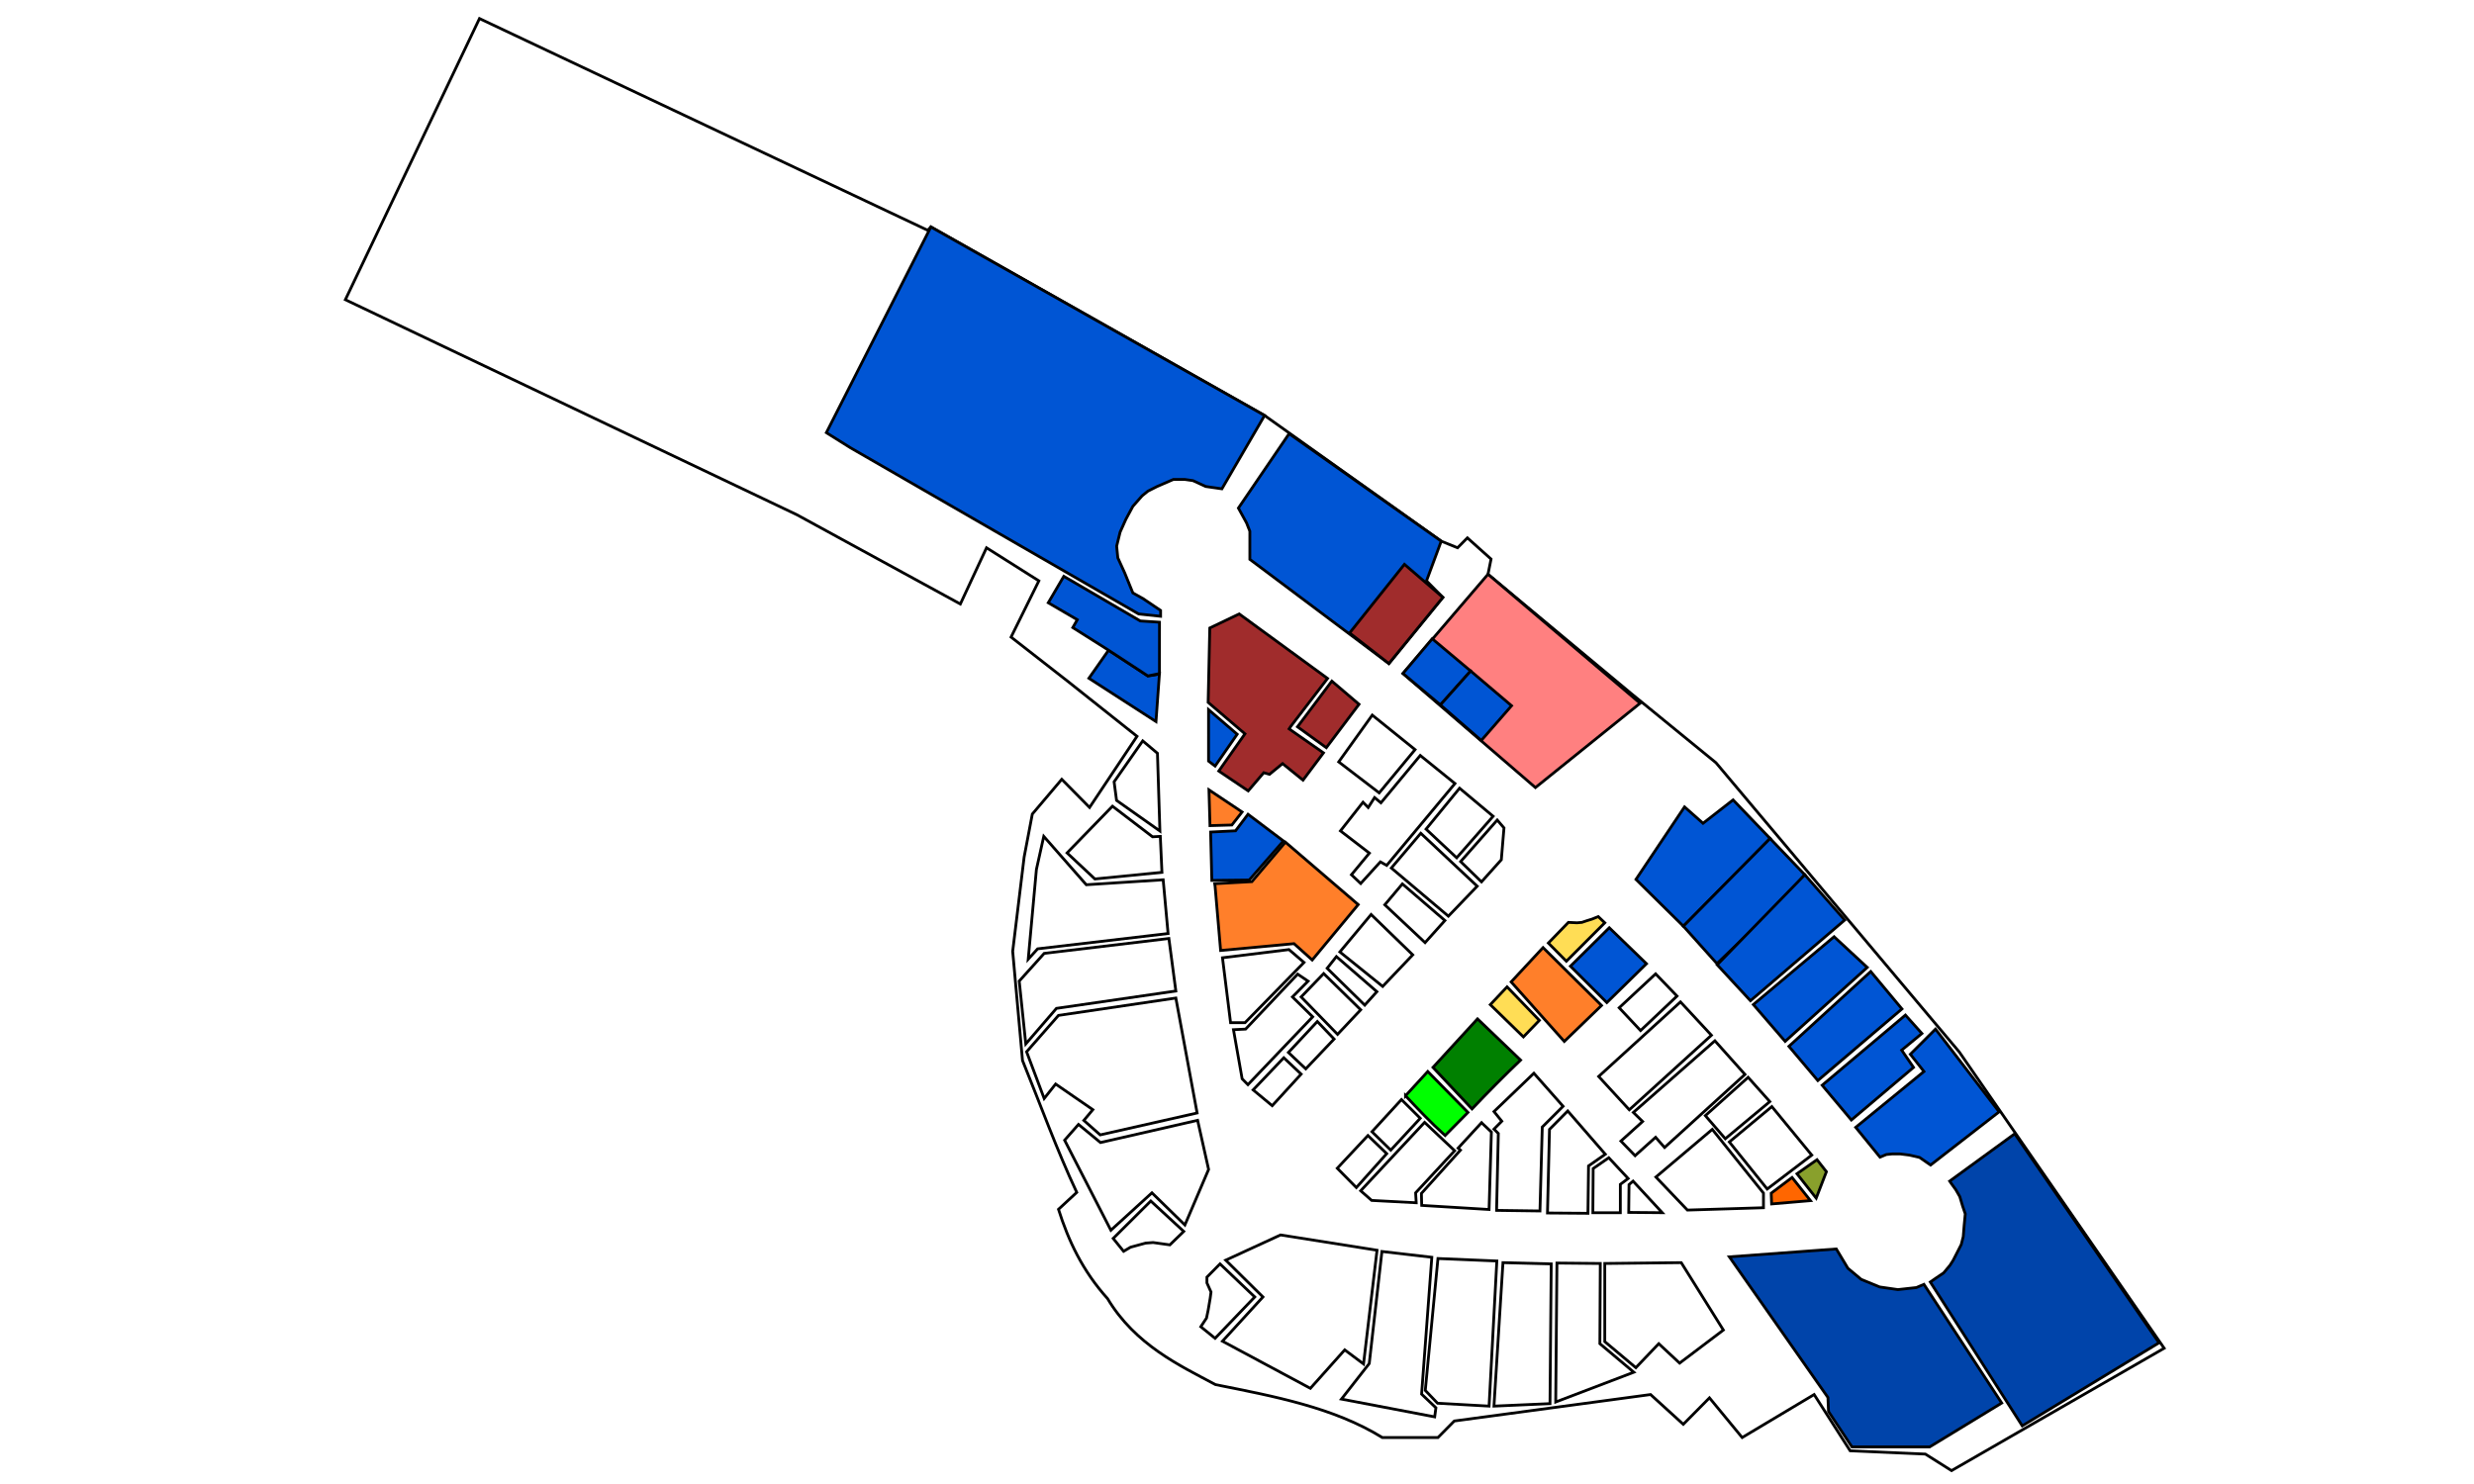 <?xml version="1.0" encoding="UTF-8" standalone="no"?>
<!-- Generator: Adobe Illustrator 17.1.0, SVG Export Plug-In . SVG Version: 6.00 Build 0)  -->

<svg
   xmlns:dc="http://purl.org/dc/elements/1.1/"
   xmlns:cc="http://creativecommons.org/ns#"
   xmlns:rdf="http://www.w3.org/1999/02/22-rdf-syntax-ns#"
   xmlns:svg="http://www.w3.org/2000/svg"
   xmlns="http://www.w3.org/2000/svg"
   xmlns:sodipodi="http://sodipodi.sourceforge.net/DTD/sodipodi-0.dtd"
   xmlns:inkscape="http://www.inkscape.org/namespaces/inkscape"
   version="1.1"
   id="Layer_1"
   x="0px"
   y="0px"
   width="1000px"
   height="600px"
   viewBox="0 0 1000 600"
   enable-background="new 0 0 1000 600"
   xml:space="preserve"
   sodipodi:docname="mlevel1e.svg"
   inkscape:version="0.92.4 (5da689c313, 2019-01-14)"><defs
   id="defs1027" /><sodipodi:namedview
   pagecolor="#ffffff"
   bordercolor="#666666"
   borderopacity="1"
   objecttolerance="10"
   gridtolerance="10"
   guidetolerance="10"
   inkscape:pageopacity="0"
   inkscape:pageshadow="2"
   inkscape:window-width="1366"
   inkscape:window-height="706"
   id="namedview1025"
   showgrid="false"
   inkscape:zoom="3.04"
   inkscape:cx="458.65188"
   inkscape:cy="347.43879"
   inkscape:window-x="-8"
   inkscape:window-y="-8"
   inkscape:window-maximized="1"
   inkscape:current-layer="Layer_1" />




<path
   style="fill:none;stroke:#000000;stroke-width:1.131px;stroke-linecap:butt;stroke-linejoin:miter;stroke-opacity:1"
   d="m 193.808,7.502 181.148,85.589 1.322,-1.337 134.869,76.228 71.401,50.819 6.611,2.675 3.967,-4.012 9.563,8.578 -1.234,6.133 57.783,48.144 34.378,28.084 98.314,116.902 82.834,119.806 -85.946,49.481 -10.578,-6.687 -30.412,-1.337 -14.545,-22.735 -29.089,17.385 -13.222,-16.048 -10.578,10.699 -13.222,-12.036 -79.335,10.699 -6.611,6.687 H 558.747 C 539.148,569.093 515.157,564.583 491.313,559.819 476.768,552.07 458.86,543.716 447.679,525.048 437.502,513.733 431.819,501.51 427.845,488.94 l 7.386,-6.842 c -8.014,-17.022 -14.741,-35.664 -21.93,-53.338 l -3.967,-44.132 4.628,-38.114 3.306,-17.385 11.9,-14.042 11.239,11.367 19.173,-28.753 -27.767,-22.066 -23.139,-18.054 11.239,-22.735 -21.156,-13.373 -10.578,22.735 -66.112,-36.108 -182.47,-86.926 z"
   id="path4298"
   inkscape:connector-curvature="0"
   sodipodi:nodetypes="ccccccccccccccccccccccccccccccccccccccccccc" /><path
   style="fill:#0055d4;stroke:#000000;stroke-width:1.131px;stroke-linecap:butt;stroke-linejoin:miter;stroke-opacity:1"
   d="m 521.063,175.337 -20.495,30.09 3.306,6.018 1.322,3.343 v 11.367 l 56.195,42.126 21.817,-26.747 -6.611,-6.687 5.95,-16.048 z"
   id="path4300"
   inkscape:connector-curvature="0" /><path
   style="fill:#ff8080;stroke:#000000;stroke-width:1.131px;stroke-linecap:butt;stroke-linejoin:miter;stroke-opacity:1"
   d="M 567.076,272.293 601.455,232.173 662.939,284.329 620.627,318.431 Z"
   id="path4302"
   inkscape:connector-curvature="0" /><path
   style="fill:#0055d4;stroke:#000000;stroke-width:1.131px;stroke-linecap:butt;stroke-linejoin:miter;stroke-opacity:1"
   d="m 680.892,326.244 7.48,6.619 12.155,-9.456 14.96,15.603 -35.061,35.461 -19.167,-18.913 z"
   id="path14"
   inkscape:connector-curvature="0"
   onclick="console.log($(this).attr('id'));"
   onfocusin="$(this).attr(&quot;css&quot;, { backgroundColor: &quot;gray&quot; });"
   onmouseover="$(this).hide();"
   onmouseout="$(this).show();"><title
     id="title29">onclick</title></path><path
   style="fill:#0055d4;stroke:#000000;stroke-width:1.131px;stroke-linecap:butt;stroke-linejoin:miter;stroke-opacity:1"
   d="m 693.982,389.602 25.244,-24.114 10.285,-11.82 -14.025,-14.657 -35.061,35.461 z"
   id="path18"
   inkscape:connector-curvature="0"
   sodipodi:nodetypes="cccccc" /><path
   style="fill:#0055d4;stroke:#000000;stroke-width:1.131px;stroke-linecap:butt;stroke-linejoin:miter;stroke-opacity:1"
   d="m 694.099,390.075 35.412,-36.407 16.128,18.322 -38.1,32.624 z"
   id="path20"
   inkscape:connector-curvature="0" /><path
   style="fill:#0055d4;stroke:#000000;stroke-width:1.131px;stroke-linecap:butt;stroke-linejoin:miter;stroke-opacity:1"
   d="m 708.707,406.151 32.647,-27.427 13.4,12.415 -33.191,29.906 z"
   id="path22"
   inkscape:connector-curvature="0"
   sodipodi:nodetypes="ccccc" /><path
   style="fill:#0055d4;stroke:#000000;stroke-width:1.131px;stroke-linecap:butt;stroke-linejoin:miter;stroke-opacity:1"
   d="m 756.157,392.794 12.622,15.13 -34.009,28.96 -11.687,-13.83 z"
   id="path24"
   inkscape:connector-curvature="0" /><path
   style="fill:#0055d4;stroke:#000000;stroke-width:1.131px;stroke-linecap:butt;stroke-linejoin:miter;stroke-opacity:1"
   d="m 770.182,410.406 6.662,7.447 -8.181,6.738 4.792,6.974 -25.127,21.277 -11.804,-14.066 z"
   id="path26"
   inkscape:connector-curvature="0" /><path
   style="fill:#0055d4;stroke:#000000;stroke-width:1.131px;stroke-linecap:butt;stroke-linejoin:miter;stroke-opacity:1"
   d="m 782.336,416.08 25.712,33.452 -27.698,21.513 -4.441,-3.073 -4.09,-0.946 -3.74,-0.473 h -3.272 l -2.337,0.236 -2.571,1.064 -9.817,-12.057 27.582,-22.577 -5.493,-6.974 z"
   id="path28"
   inkscape:connector-curvature="0" /><path
   style="fill:#0044aa;stroke:#000000;stroke-width:1.131px;stroke-linecap:butt;stroke-linejoin:miter;stroke-opacity:1"
   d="m 699.007,508.161 43.242,-3.192 4.675,7.801 5.376,4.492 7.48,3.073 7.363,1.064 7.48,-0.827 3.039,-1.3 31.438,47.991 -29.101,17.731 h -31.438 l -9.467,-14.303 -0.234,-5.674 z"
   id="path30"
   inkscape:connector-curvature="0" /><path
   style="fill:#0044aa;stroke:#000000;stroke-width:1.131px;stroke-linecap:butt;stroke-linejoin:miter;stroke-opacity:1"
   d="m 780.232,518.326 2.571,-1.773 2.805,-1.891 2.571,-3.073 1.286,-2.009 1.519,-2.955 1.753,-3.428 0.818,-3.192 0.351,-4.374 0.467,-4.846 -1.052,-3.073 -1.169,-3.901 -1.636,-2.837 -1.636,-2.246 -0.818,-1.182 26.296,-19.149 58.319,84.516 -55.28,33.57 z"
   id="path32"
   inkscape:connector-curvature="0" /><path
   style="fill:#ff6600;stroke:#000000;stroke-width:1.131px;stroke-linecap:butt;stroke-linejoin:miter;stroke-opacity:1"
   d="m 716.095,486.767 -0.165,-4.346 8.429,-6.352 7.438,9.361 z"
   id="path34"
   inkscape:connector-curvature="0" /><path
   style="fill:#89a02c;stroke:#000000;stroke-width:1.131px;stroke-linecap:butt;stroke-linejoin:miter;stroke-opacity:1"
   d="m 726.342,474.564 7.768,9.863 4.132,-10.699 -3.801,-4.848 z"
   id="path36"
   inkscape:connector-curvature="0" /><path
   style="fill:#0055d4;stroke:#000000;stroke-width:1.131px;stroke-linecap:butt;stroke-linejoin:miter;stroke-opacity:1"
   d="m 578.912,258.251 c 15.536,13.039 15.536,13.039 15.536,13.039 l -12.231,13.708 -15.141,-12.705 z"
   id="path42"
   inkscape:connector-curvature="0" /><path
   style="fill:#0055d4;stroke:#000000;stroke-width:1.131px;stroke-linecap:butt;stroke-linejoin:miter;stroke-opacity:1"
   d="m 594.448,271.29 16.528,14.042 -12.231,14.042 -16.528,-14.376 z"
   id="path44"
   inkscape:connector-curvature="0" /><path
   style="fill:#a02c2c;stroke:#000000;stroke-width:1.131px;stroke-linecap:butt;stroke-linejoin:miter;stroke-opacity:1"
   d="m 583.209,241.534 -15.536,-13.373 -22.148,27.75 15.867,12.37 z"
   id="path46"
   inkscape:connector-curvature="0" /><path
   style="fill:#0055d4;stroke:#000000;stroke-width:1.131px;stroke-linecap:butt;stroke-linejoin:miter;stroke-opacity:1"
   d="m 376.278,91.753 134.869,76.228 -17.248,29.657 -6.545,-0.946 -5.142,-2.364 -3.272,-0.473 h -4.675 l -6.545,2.837 -3.74,1.891 -2.337,1.891 -3.74,4.255 -2.805,5.201 -2.337,5.201 -1.402,5.674 0.467,4.728 2.805,6.147 3.272,8.038 4.207,2.364 7.012,4.728 v 2.364 l -8.882,-0.946 -116.404,-67.14 -9.817,-6.147 z"
   id="path48"
   inkscape:connector-curvature="0" /><path
   style="fill:#0055d4;stroke:#000000;stroke-width:1.131px;stroke-linecap:butt;stroke-linejoin:miter;stroke-opacity:1"
   d="m 467.252,291.729 -27.114,-17.494 7.947,-11.348 15.894,10.402 3.272,-0.473 1.402,-0.473 z"
   id="path50"
   inkscape:connector-curvature="0" /><path
   style="fill:#0055d4;stroke:#000000;stroke-width:1.131px;stroke-linecap:butt;stroke-linejoin:miter;stroke-opacity:1"
   d="m 423.713,243.707 6.281,-10.699 30.907,18.054 7.768,0.501 -0.015,20.779 -4.675,0.946 -15.894,-10.402 -14.455,-9.15 1.818,-3.176 z"
   id="path52"
   inkscape:connector-curvature="0" /><path
   style="fill:#a02c2c;stroke:#000000;stroke-width:1.131px;stroke-linecap:butt;stroke-linejoin:miter;stroke-opacity:1"
   d="m 488.999,253.905 11.9,-5.684 35.701,26.078 -14.875,19.391 -0.661,1.003 13.884,9.696 -8.264,11.033 -8.264,-6.687 -5.289,4.346 -2.314,-0.669 -6.281,7.355 -11.9,-8.024 10.578,-15.045 -14.875,-12.705 z"
   id="path31"
   inkscape:connector-curvature="0"
   onclick="" /><path
   style="fill:#a02c2c;stroke:#000000;stroke-width:1.131px;stroke-linecap:butt;stroke-linejoin:miter;stroke-opacity:1"
   d="m 538.335,275.385 -13.884,18.472 11.652,8.442 13.222,-17.552 z"
   id="path33"
   inkscape:connector-curvature="0" /><path
   style="fill:#0055d4;stroke:#000000;stroke-width:1.131px;stroke-linecap:butt;stroke-linejoin:miter;stroke-opacity:1"
   d="m 488.503,286.92 11.57,9.946 -8.925,12.872 -2.644,-2.006 z"
   id="path35"
   inkscape:connector-curvature="0"
   sodipodi:nodetypes="ccccc" /><path
   style="fill:#ff7f2a;stroke:#000000;stroke-width:1.131px;stroke-linecap:butt;stroke-linejoin:miter;stroke-opacity:1"
   d="m 488.668,319.35 13.388,8.943 -4.132,5.266 -8.843,0.251 z"
   id="path37"
   inkscape:connector-curvature="0" /><path
   style="fill:#0055d4;stroke:#000000;stroke-width:1.131px;stroke-linecap:butt;stroke-linejoin:miter;stroke-opacity:1"
   d="m 489.329,336.401 0.496,19.558 15.123,-0.167 13.305,-15.212 0.496,-0.585 -14.297,-10.782 -5.041,6.687 z"
   id="path39"
   inkscape:connector-curvature="0"
   sodipodi:nodetypes="cccccccc" /><path
   style="fill:#ff7f2a;stroke:#000000;stroke-width:1.131px;stroke-linecap:butt;stroke-linejoin:miter;stroke-opacity:1"
   d="m 491.148,358.383 2.231,25.911 29.668,-2.758 7.355,6.603 18.594,-22.4 -29.42,-25.242 -13.553,15.964 -15.041,0.836 z"
   id="path41"
   inkscape:connector-curvature="0" /><path
   style="fill:#ffdd55;fill-opacity:1;stroke:#000000;stroke-width:1.131px;stroke-linecap:butt;stroke-linejoin:miter;stroke-opacity:1"
   d="m 646.016,370.587 -2.479,1.003 -2.149,0.669 -1.983,0.669 -1.983,0.167 -3.471,-0.167 -8.099,8.358 7.272,7.355 15.536,-15.546 z"
   id="path54"
   inkscape:connector-curvature="0" /><path
   style="fill:#0055d4;fill-opacity:1;stroke:#000000;stroke-width:1.131px;stroke-linecap:butt;stroke-linejoin:miter;stroke-opacity:1"
   d="m 650.478,375.1 15.041,14.543 -16.032,15.714 -14.71,-14.711 z"
   id="path56"
   inkscape:connector-curvature="0" /><path
   style="fill:#ff7f2a;fill-opacity:1;stroke:#000000;stroke-width:1.131px;stroke-linecap:butt;stroke-linejoin:miter;stroke-opacity:1"
   d="m 610.811,396.999 21.486,24.072 15.041,-14.543 -23.635,-23.403 z"
   id="path60"
   inkscape:connector-curvature="0" /><path
   style="fill:#ffdd55;fill-opacity:1;stroke:#000000;stroke-width:1.131px;stroke-linecap:butt;stroke-linejoin:miter;stroke-opacity:1"
   d="m 602.381,406.193 6.776,-7.188 13.057,13.54 -6.446,6.687 z"
   id="path62"
   inkscape:connector-curvature="0" /><path
   style="fill:#008000;stroke:#000000;stroke-width:1.131px;stroke-linecap:butt;stroke-linejoin:miter;stroke-opacity:1"
   d="m 579.214,431.565 15.778,16.785 c 6.262,-6.58 12.751,-13.16 19.634,-19.74 L 597.212,411.943 Z"
   id="path64"
   inkscape:connector-curvature="0"
   sodipodi:nodetypes="ccccc" /><path
   style="fill:#00ff00;stroke:#000000;stroke-width:1.131px;stroke-linecap:butt;stroke-linejoin:miter;stroke-opacity:1"
   d="m 568.112,443.03 8.999,-9.811 16.245,16.549 -9.233,9.338 c -5.924,-5.359 -11.007,-10.717 -16.011,-16.076 z"
   id="path68"
   inkscape:connector-curvature="0"
   sodipodi:nodetypes="ccccc" /><path
   style="fill:none;stroke:#000000;stroke-width:1.131px;stroke-linecap:butt;stroke-linejoin:miter;stroke-opacity:1"
   d="m 540.53,472.345 12.388,-13.239 7.597,7.329 -12.271,13.712 z"
   id="path70"
   inkscape:connector-curvature="0" /><path
   style="fill:none;stroke:#000000;stroke-width:1.131px;stroke-linecap:butt;stroke-linejoin:miter;stroke-opacity:1"
   d="m 554.554,457.569 11.921,-13.002 7.597,7.565 -11.921,12.884 z"
   id="path72"
   inkscape:connector-curvature="0" /><path
   style="fill:none;stroke:#000000;stroke-width:1.131px;stroke-linecap:butt;stroke-linejoin:miter;stroke-opacity:1"
   d="m 575.825,453.787 12.155,11.466 -15.778,17.021 0.234,4.019 -17.998,-0.946 -4.441,-3.901 z"
   id="path74"
   inkscape:connector-curvature="0"
   sodipodi:nodetypes="ccccccc" /><path
   style="fill:none;stroke:#000000;stroke-width:1.131px;stroke-linecap:butt;stroke-linejoin:miter;stroke-opacity:1"
   d="m 599.316,454.378 3.506,3.31 -0.935,31.324 -27.231,-1.655 -0.117,-4.846 15.778,-17.494 -0.935,-0.827 9.467,-10.284 z"
   id="path76"
   inkscape:connector-curvature="0" /><path
   style="fill:none;stroke:#000000;stroke-width:1.131px;stroke-linecap:butt;stroke-linejoin:miter;stroke-opacity:1"
   d="m 620.002,433.929 -16.128,15.485 3.156,3.901 -3.156,3.192 1.753,1.773 -0.701,31.088 17.531,0.236 0.935,-33.925 8.415,-8.393 z"
   id="path78"
   inkscape:connector-curvature="0" /><path
   style="fill:none;stroke:#000000;stroke-width:1.131px;stroke-linecap:butt;stroke-linejoin:miter;stroke-opacity:1"
   d="m 633.676,449.177 15.193,17.494 -6.779,4.728 -0.234,19.149 -16.362,-0.118 0.818,-33.806 z"
   id="path80"
   inkscape:connector-curvature="0" /><path
   style="fill:none;stroke:#000000;stroke-width:1.131px;stroke-linecap:butt;stroke-linejoin:miter;stroke-opacity:1"
   d="m 650.272,468.09 7.83,8.393 -3.156,2.364 v 11.466 h -11.103 l 0.117,-17.849 z"
   id="path82"
   inkscape:connector-curvature="0" /><path
   style="fill:none;stroke:#000000;stroke-width:1.131px;stroke-linecap:butt;stroke-linejoin:miter;stroke-opacity:1"
   d="m 660.089,477.546 11.804,12.766 -13.557,-0.118 0.117,-11.229 z"
   id="path84"
   inkscape:connector-curvature="0" /><path
   style="fill:none;stroke:#000000;stroke-width:1.131px;stroke-linecap:butt;stroke-linejoin:miter;stroke-opacity:1"
   d="m 669.322,475.891 22.79,-19.267 20.686,25.769 v 5.91 l -30.737,0.946 z"
   id="path86"
   inkscape:connector-curvature="0" /><path
   style="fill:none;stroke:#000000;stroke-width:1.131px;stroke-linecap:butt;stroke-linejoin:miter;stroke-opacity:1"
   d="m 689.307,451.068 8.064,9.338 17.998,-15.012 -8.765,-9.811 z"
   id="path88"
   inkscape:connector-curvature="0" /><path
   style="fill:none;stroke:#000000;stroke-width:1.131px;stroke-linecap:butt;stroke-linejoin:miter;stroke-opacity:1"
   d="m 716.187,447.404 16.128,19.622 -17.998,13.712 -15.31,-19.031 z"
   id="path90"
   inkscape:connector-curvature="0" /><path
   style="fill:none;stroke:#000000;stroke-width:1.131px;stroke-linecap:butt;stroke-linejoin:miter;stroke-opacity:1"
   d="m 693.164,420.808 12.155,13.593 -32.49,29.551 -3.623,-4.137 -8.298,7.447 -5.727,-5.91 8.765,-7.92 -3.74,-3.664 z"
   id="path92"
   inkscape:connector-curvature="0" /><path
   style="fill:none;stroke:#000000;stroke-width:1.131px;stroke-linecap:butt;stroke-linejoin:miter;stroke-opacity:1"
   d="m 679.256,405.087 12.505,13.475 -33.191,30.142 -12.388,-13.475 z"
   id="path94"
   inkscape:connector-curvature="0" /><path
   style="fill:none;stroke:#000000;stroke-width:1.131px;stroke-linecap:butt;stroke-linejoin:miter;stroke-opacity:1"
   d="m 654.479,407.451 8.648,9.22 14.726,-13.948 -8.648,-8.984 z"
   id="path96"
   inkscape:connector-curvature="0" /><path
   style="fill:none;stroke:#000000;stroke-width:1.131px;stroke-linecap:butt;stroke-linejoin:miter;stroke-opacity:1"
   d="m 493.131,511.006 14.049,13.373 -16.032,16.717 -5.785,-4.681 2.314,-3.51 0.661,-3.176 0.826,-4.848 0.331,-2.507 -1.653,-3.678 v -2.34 z"
   id="path98"
   inkscape:connector-curvature="0" /><path
   style="fill:none;stroke:#000000;stroke-width:1.131px;stroke-linecap:butt;stroke-linejoin:miter;stroke-opacity:1"
   d="m 495.445,509.502 22.148,-10.197 39.006,6.185 -5.454,45.971 -7.603,-5.684 -13.884,15.546 -35.535,-19.057 16.363,-17.887 z"
   id="path100"
   inkscape:connector-curvature="0"
   sodipodi:nodetypes="ccccccccc" /><path
   style="fill:none;stroke:#000000;stroke-width:1.131px;stroke-linecap:butt;stroke-linejoin:miter;stroke-opacity:1"
   d="m 558.582,505.991 20.164,2.34 -4.132,55.332 5.785,5.516 -0.496,3.678 -37.684,-7.188 11.239,-14.376 z"
   id="path104"
   inkscape:connector-curvature="0" /><path
   style="fill:none;stroke:#000000;stroke-width:1.131px;stroke-linecap:butt;stroke-linejoin:miter;stroke-opacity:1"
   d="m 581.226,508.833 23.8,1.003 -3.14,58.675 -20.825,-1.17 -4.958,-5.182 z"
   id="path110"
   inkscape:connector-curvature="0" /><path
   style="fill:none;stroke:#000000;stroke-width:1.131px;stroke-linecap:butt;stroke-linejoin:miter;stroke-opacity:1"
   d="m 607.505,510.505 19.503,0.501 -0.496,56.502 -22.643,1.003 z"
   id="path112"
   inkscape:connector-curvature="0" /><path
   style="fill:none;stroke:#000000;stroke-width:1.131px;stroke-linecap:butt;stroke-linejoin:miter;stroke-opacity:1"
   d="m 629.322,510.672 -0.496,56.168 31.569,-12.036 -13.718,-11.534 0.165,-32.43 z"
   id="path114"
   inkscape:connector-curvature="0" /><path
   style="fill:none;stroke:#000000;stroke-width:1.131px;stroke-linecap:butt;stroke-linejoin:miter;stroke-opacity:1"
   d="m 648.66,510.839 30.907,-0.334 17.024,27.248 -17.685,13.373 -8.429,-7.857 -9.256,9.696 L 648.66,542.433 Z"
   id="path116"
   inkscape:connector-curvature="0" /><path
   style="fill:none;stroke:#000000;stroke-width:1.131px;stroke-linecap:butt;stroke-linejoin:miter;stroke-opacity:1"
   d="m 541.582,384.874 12.622,-15.13 16.829,16.312 -12.155,12.766 z"
   id="path118"
   inkscape:connector-curvature="0" /><path
   style="fill:none;stroke:#000000;stroke-width:1.131px;stroke-linecap:butt;stroke-linejoin:miter;stroke-opacity:1"
   d="m 536.439,391.493 3.74,-4.728 16.362,14.185 -4.909,5.437 z"
   id="path120"
   inkscape:connector-curvature="0" /><path
   style="fill:none;stroke:#000000;stroke-width:1.131px;stroke-linecap:butt;stroke-linejoin:miter;stroke-opacity:1"
   d="m 535.037,393.621 14.96,14.657 -9.35,9.929 -14.726,-15.13 z"
   id="path122"
   inkscape:connector-curvature="0" /><path
   style="fill:none;stroke:#000000;stroke-width:1.131px;stroke-linecap:butt;stroke-linejoin:miter;stroke-opacity:1"
   d="m 520.779,425.536 11.687,-12.53 6.779,7.092 -11.453,12.057 z"
   id="path124"
   inkscape:connector-curvature="0" /><path
   style="fill:none;stroke:#000000;stroke-width:1.131px;stroke-linecap:butt;stroke-linejoin:miter;stroke-opacity:1"
   d="m 518.909,427.664 7.012,6.619 -11.687,12.766 -7.713,-6.383 z"
   id="path126"
   inkscape:connector-curvature="0" /><path
   style="fill:none;stroke:#000000;stroke-width:1.131px;stroke-linecap:butt;stroke-linejoin:miter;stroke-opacity:1"
   d="m 524.519,393.857 4.207,2.837 -6.311,6.383 8.181,8.038 -26.179,27.423 -2.337,-2.364 -3.506,-19.858 4.909,-0.236 z"
   id="path128"
   inkscape:connector-curvature="0" /><path
   style="fill:none;stroke:#000000;stroke-width:1.131px;stroke-linecap:butt;stroke-linejoin:miter;stroke-opacity:1"
   d="m 494.132,387.238 26.88,-3.31 6.077,5.201 -23.842,24.35 h -5.844 z"
   id="path130"
   inkscape:connector-curvature="0" /><path
   style="fill:none;stroke:#000000;stroke-width:1.131px;stroke-linecap:butt;stroke-linejoin:miter;stroke-opacity:1"
   d="m 541.114,308.041 16.362,12.53 14.492,-17.494 -17.297,-13.948 z"
   id="path132"
   inkscape:connector-curvature="0" /><path
   style="fill:none;stroke:#000000;stroke-width:1.131px;stroke-linecap:butt;stroke-linejoin:miter;stroke-opacity:1"
   d="m 574.072,305.441 14.025,11.348 -27.582,33.097 -2.571,-1.418 -7.947,8.747 -3.74,-3.546 7.246,-8.747 -11.687,-8.984 9.116,-11.584 2.104,2.128 2.571,-4.019 2.571,2.128 z"
   id="path134"
   inkscape:connector-curvature="0" /><path
   style="fill:none;stroke:#000000;stroke-width:1.131px;stroke-linecap:butt;stroke-linejoin:miter;stroke-opacity:1"
   d="m 576.409,335.228 13.557,-16.549 13.557,11.348 -14.726,16.785 z"
   id="path136"
   inkscape:connector-curvature="0" /><path
   style="fill:none;stroke:#000000;stroke-width:1.131px;stroke-linecap:butt;stroke-linejoin:miter;stroke-opacity:1"
   d="m 605.191,331.553 -14.793,16.8 8.429,8.191 8.016,-8.943 1.074,-12.872 z"
   id="path138"
   inkscape:connector-curvature="0" /><path
   style="fill:none;stroke:#000000;stroke-width:1.131px;stroke-linecap:butt;stroke-linejoin:miter;stroke-opacity:1"
   d="m 559.739,365.822 7.107,-8.442 17.189,14.794 -8.016,8.943 z"
   id="path140"
   inkscape:connector-curvature="0" /><path
   style="fill:none;stroke:#000000;stroke-width:1.131px;stroke-linecap:butt;stroke-linejoin:miter;stroke-opacity:1"
   d="m 562.384,350.945 11.9,-14.042 22.809,21.397 -11.652,12.12 z"
   id="path142"
   inkscape:connector-curvature="0" /><path
   style="fill:none;stroke:#000000;stroke-width:1.131px;stroke-linecap:butt;stroke-linejoin:miter;stroke-opacity:1"
   d="m 449.955,500.714 15.193,-15.13 13.323,12.293 -5.61,5.437 -6.779,-0.946 -3.039,0.236 -6.077,1.655 -2.805,1.655 z"
   id="path144"
   inkscape:connector-curvature="0" /><path
   style="fill:none;stroke:#000000;stroke-width:1.131px;stroke-linecap:butt;stroke-linejoin:miter;stroke-opacity:1"
   d="m 484.081,452.959 4.441,19.858 -9.583,22.459 -13.323,-13.002 -16.596,15.13 -18.699,-36.407 5.61,-6.383 8.882,7.329 z"
   id="path146"
   inkscape:connector-curvature="0" /><path
   style="fill:none;stroke:#000000;stroke-width:1.131px;stroke-linecap:butt;stroke-linejoin:miter;stroke-opacity:1"
   d="m 414.953,425.25 7.107,18.89 4.628,-5.851 15.041,10.364 -3.636,4.346 6.611,5.851 39.172,-8.86 -8.595,-46.472 -47.436,7.021 z"
   id="path148"
   inkscape:connector-curvature="0" /><path
   style="fill:none;stroke:#000000;stroke-width:1.131px;stroke-linecap:butt;stroke-linejoin:miter;stroke-opacity:1"
   d="m 411.978,396.664 2.644,25.409 12.396,-14.376 48.262,-7.021 -2.81,-21.23 -50.411,6.018 z"
   id="path150"
   inkscape:connector-curvature="0" /><path
   style="fill:none;stroke:#000000;stroke-width:1.131px;stroke-linecap:butt;stroke-linejoin:miter;stroke-opacity:1"
   d="m 415.614,387.805 3.306,-36.275 2.975,-13.373 17.189,19.558 31.073,-2.006 1.983,21.732 -52.725,6.185 z"
   id="path152"
   inkscape:connector-curvature="0" /><path
   style="fill:none;stroke:#000000;stroke-width:1.131px;stroke-linecap:butt;stroke-linejoin:miter;stroke-opacity:1"
   d="m 431.316,344.843 18.346,-18.89 16.198,12.37 3.14,-0.167 0.661,14.543 -27.106,2.675 z"
   id="path154"
   inkscape:connector-curvature="0" /><path
   style="fill:none;stroke:#000000;stroke-width:1.131px;stroke-linecap:butt;stroke-linejoin:miter;stroke-opacity:1"
   d="m 451.315,323.613 -0.992,-7.522 11.57,-16.549 5.95,5.015 0.992,31.427 z"
   id="path158"
   inkscape:connector-curvature="0" /></svg>